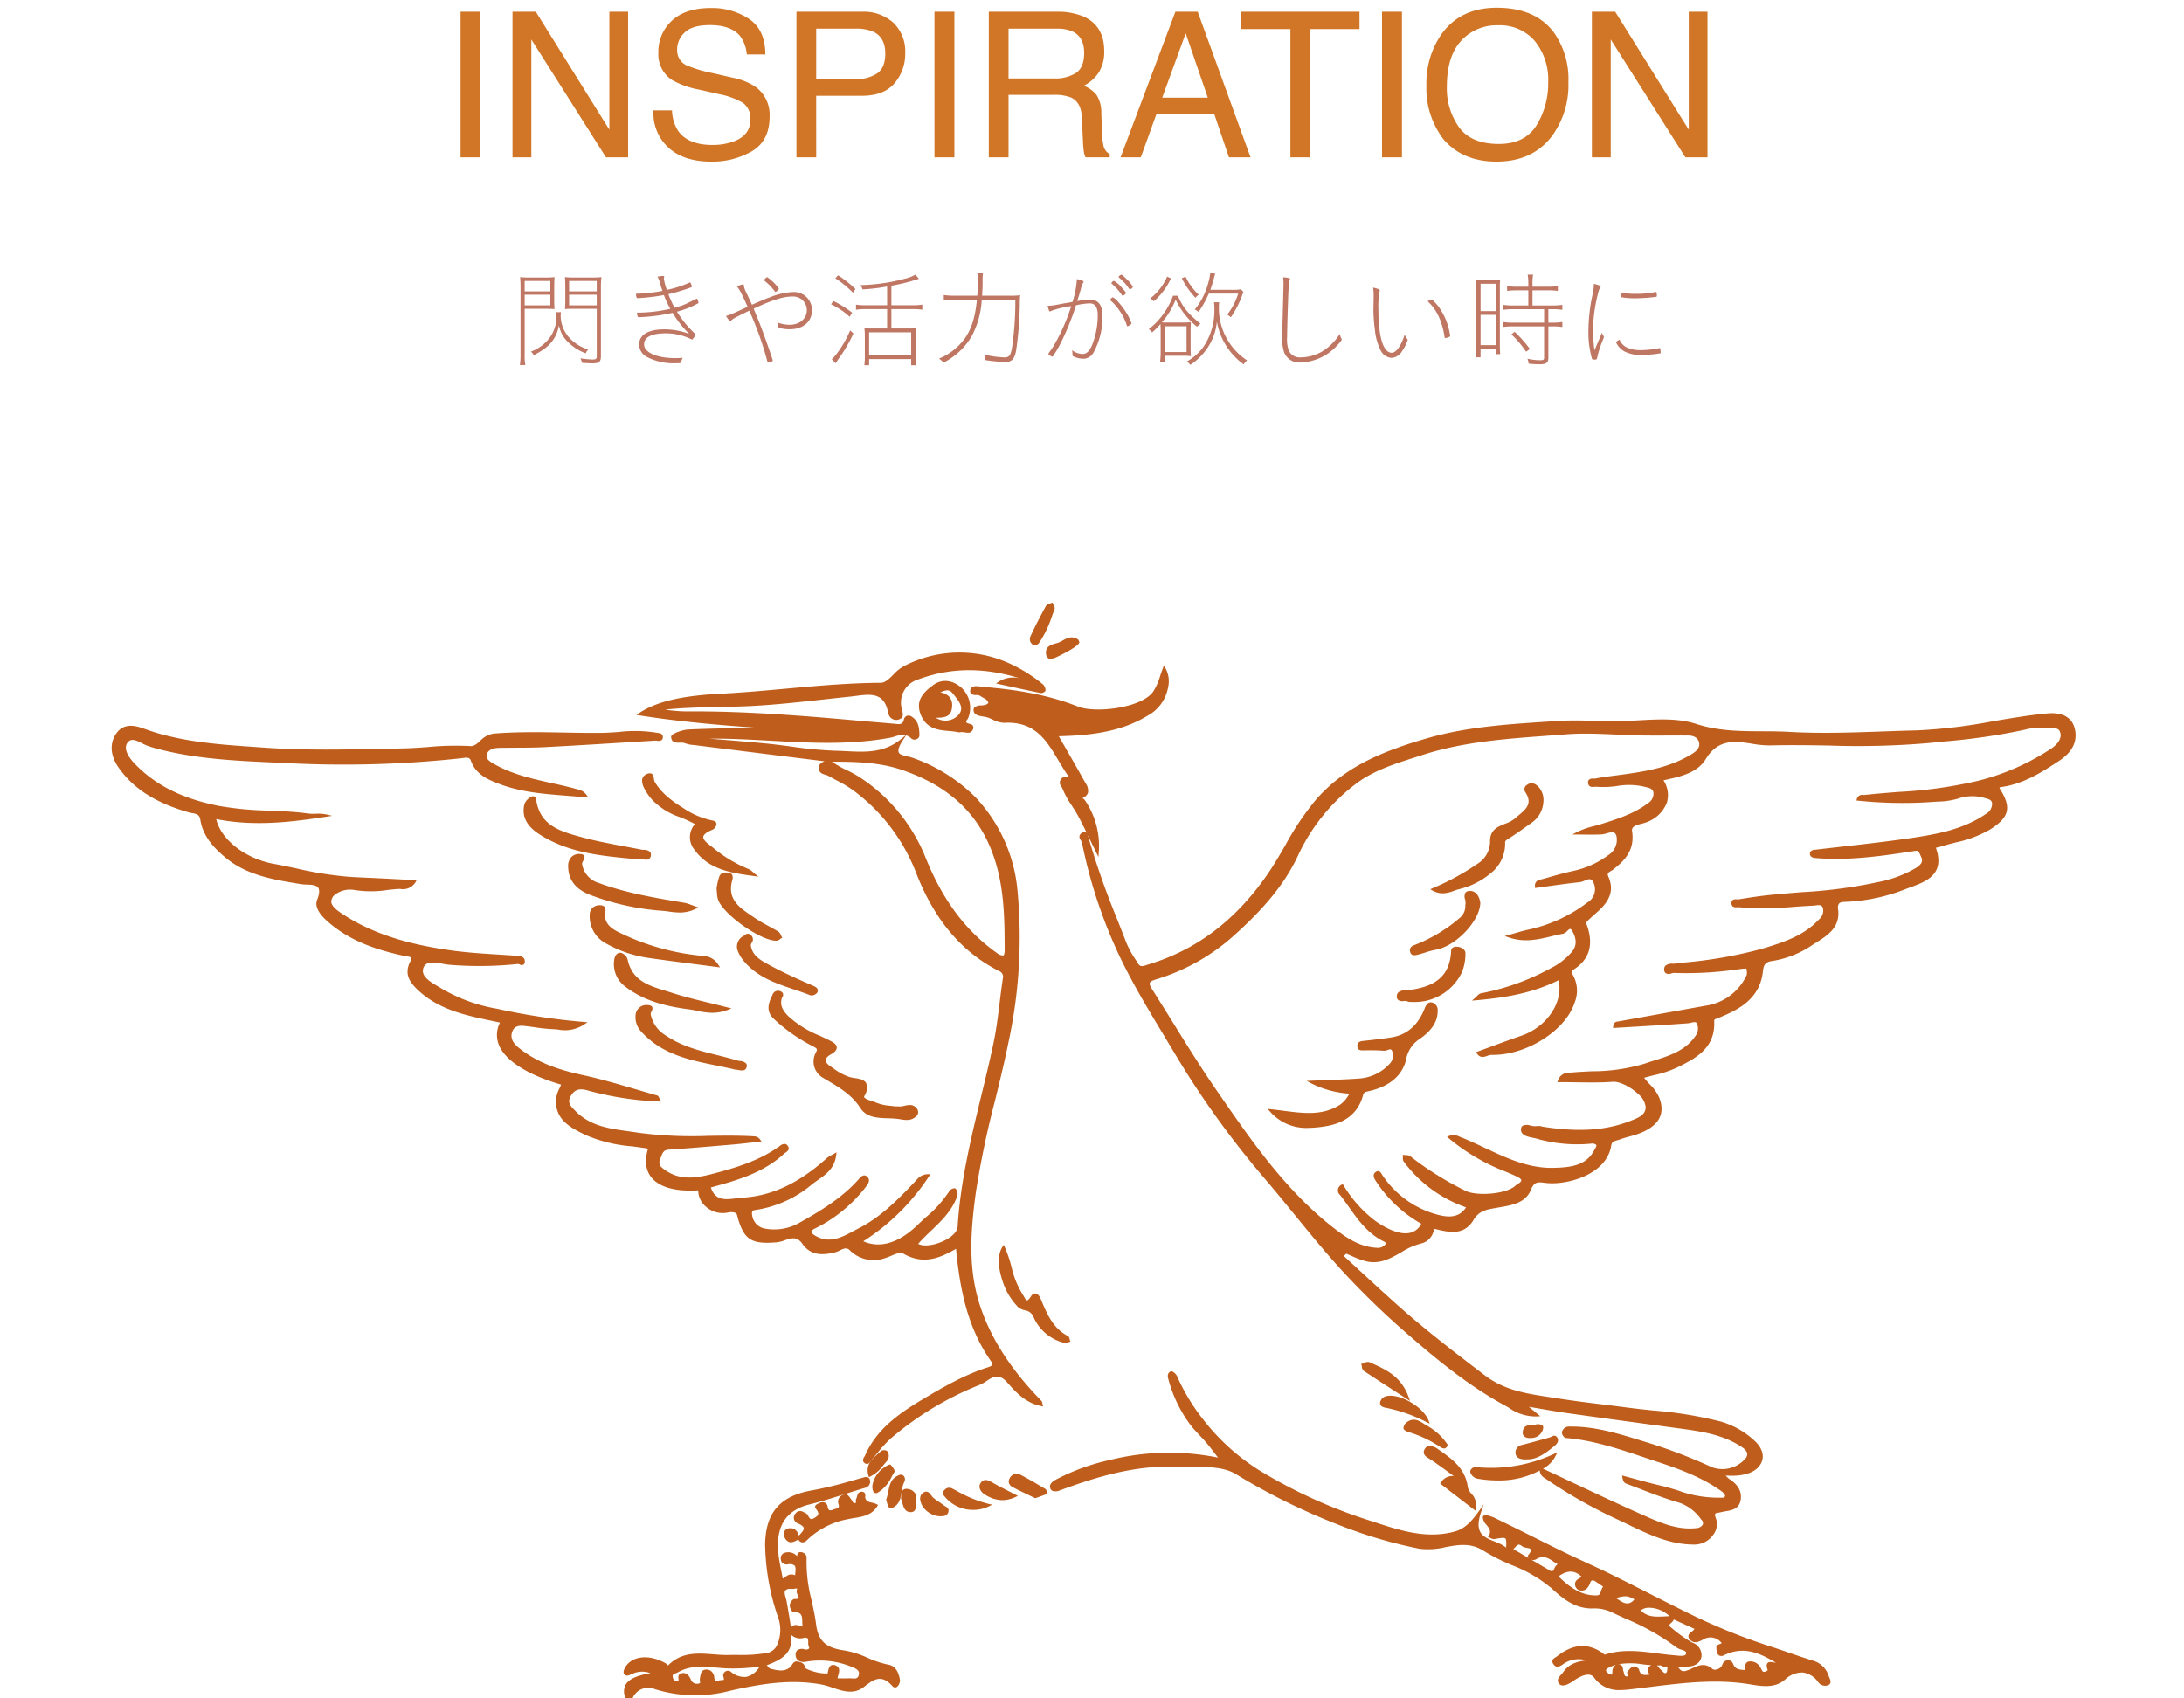 <svg xmlns="http://www.w3.org/2000/svg" width="430.24" height="334.64" viewBox="0 0 430.24 334.64"><rect x="0" y="0" width="430.24" height="334.64" fill="#333333" stroke="none"/><defs><clipPath id="b"><rect width="430.24" height="334.64"/></clipPath></defs><g id="a" clip-path="url(#b)"><rect width="430.24" height="334.64" fill="#fff"/><g><g><path d="M75.031 2.309h3.926V31h-3.926zm10.234 0h4.59l14.492 23.242V2.309h3.691V31h-4.355L88.976 7.777V31h-3.711zm31.426 19.434a7.841 7.841 0 001.152 3.965q1.934 2.852 6.816 2.852a12.065 12.065 0 003.984-.625q3.477-1.211 3.477-4.336a3.743 3.743 0 00-1.465-3.34 14.791 14.791 0 00-4.648-1.7l-3.887-.879a17.6 17.6 0 01-5.391-1.895A6 6 0 01114 10.414a8.271 8.271 0 012.676-6.348q2.676-2.48 7.578-2.48a13.162 13.162 0 017.666 2.178q3.154 2.178 3.154 6.963h-3.652a7.189 7.189 0 00-1.25-3.535q-1.777-2.246-6.035-2.246-3.437 0-4.941 1.445a4.523 4.523 0 00-1.5 3.359 3.281 3.281 0 001.758 3.086 25.8 25.8 0 005.206 1.564l4.023.918a12.327 12.327 0 014.492 1.816 6.8 6.8 0 012.734 5.84q0 4.766-3.467 6.816a15.526 15.526 0 01-8.057 2.051q-5.352 0-8.379-2.734a9.226 9.226 0 01-2.969-7.363zM141.2 2.309h12.91a8.752 8.752 0 016.172 2.158 7.832 7.832 0 012.344 6.064 8.817 8.817 0 01-2.09 5.85q-2.09 2.49-6.426 2.49h-9.02V31h-3.89zm17.5 8.242q0-3.164-2.344-4.3a8.462 8.462 0 00-3.535-.605h-7.731v9.944h7.734a7.392 7.392 0 004.248-1.113q1.628-1.114 1.628-3.926zm9.688-8.242h3.926V31h-3.924zm23.574 13.145a7.532 7.532 0 004.326-1.094q1.592-1.094 1.592-3.945 0-3.066-2.227-4.18a7.276 7.276 0 00-3.184-.586h-9.489v9.8zM179.093 2.309h13.281a13.246 13.246 0 015.41.957q4.043 1.836 4.043 6.777a7.621 7.621 0 01-1.064 4.219 7.691 7.691 0 01-2.979 2.637 5.869 5.869 0 012.529 1.8 6.454 6.454 0 01.947 3.613l.137 3.848a11.828 11.828 0 00.273 2.441 2.4 2.4 0 001.25 1.758V31h-4.766a3.585 3.585 0 01-.312-.957 18.369 18.369 0 01-.2-2.266l-.234-4.785q-.137-2.812-2.09-3.77a8.644 8.644 0 00-3.5-.527h-8.838V31h-3.887zm43.145 16.934l-4.355-12.677-4.629 12.676zm-6.387-16.934h4.395L230.656 31H226.4l-2.91-8.594h-11.35L209.035 31h-3.985zm36.27 0v3.418h-9.668V31h-3.945V5.727h-9.668V2.309zm4.434 0h3.926V31h-3.926zm22.617-.781q7.6 0 11.25 4.883a15.824 15.824 0 012.852 9.746 17.055 17.055 0 01-3.262 10.684q-3.828 5-10.918 5-6.621 0-10.41-4.375A16.52 16.52 0 01265.3 16.8a16.961 16.961 0 012.9-9.96q3.706-5.313 10.972-5.313zm.391 26.836q5.137 0 7.432-3.682a15.671 15.671 0 002.295-8.467 12.077 12.077 0 00-2.646-8.145 9.033 9.033 0 00-7.236-3.086 9.423 9.423 0 00-7.266 3.057q-2.812 3.057-2.812 9.014a13.169 13.169 0 002.412 8.037q2.41 3.271 7.82 3.271zM297.9 2.309h4.59l14.492 23.242V2.309h3.691V31h-4.353L301.613 7.777V31H297.9z" transform="translate(15.696)" fill="#d17626"/><path d="M103.484 19.029a10.829 10.829 0 01-.126-2.163V7.941h3.742c.945 0 1.7.021 2.142.063a23.609 23.609 0 01-.063-1.869V3.657c0-.819.021-1.323.063-1.953a17.724 17.724 0 01-2.058.084h-2.625a18.539 18.539 0 01-2.1-.084 21.688 21.688 0 01.084 2.205v12.957a13.619 13.619 0 01-.126 2.163zm-.126-14.511V2.46h5.061v2.058zm0 .651h5.061v2.1h-5.061zm9.975-3.381A17.553 17.553 0 01111.3 1.7c.042.567.063 1.239.063 1.953v2.482c0 .693-.021 1.344-.063 1.869.42-.042 1.176-.063 2.121-.063h4.137v9.387c0 .483-.168.609-.8.609a16.981 16.981 0 01-2.415-.231 2.564 2.564 0 01.294.882c.735.063 1.512.105 2.142.105 1.218 0 1.6-.315 1.6-1.386V3.909a18.055 18.055 0 01.1-2.205 19.131 19.131 0 01-2.142.084zm4.221 2.73h-5.439V2.46h5.439zm0 .651v2.1h-5.439v-2.1zm-8 3.444a4.913 4.913 0 01.063.882 7.042 7.042 0 01-1.155 3.906 8.25 8.25 0 01-3.864 2.982 2.661 2.661 0 01.546.693c2.289-1.155 3.444-2.184 4.263-3.738a7.331 7.331 0 00.693-2.121 8.082 8.082 0 00.525 1.554 6.526 6.526 0 001.281 1.743 9.958 9.958 0 003.465 2.2 3.165 3.165 0 01.5-.756 8.272 8.272 0 01-3.885-2.5 6.551 6.551 0 01-1.533-3.99 4.984 4.984 0 01.063-.861zm21.819-4.389a10.025 10.025 0 01-.588-2.2.581.581 0 01.021-.189.562.562 0 00.042-.21c0-.084-.084-.147-.252-.147a4.891 4.891 0 00-1.071.147 4.651 4.651 0 01.525 1.407c.084.294.294.945.462 1.386a33.422 33.422 0 01-5.229.567c.063.714.105.861.315.861h.042a37.712 37.712 0 005.145-.609 19.5 19.5 0 001.26 2.709 29.3 29.3 0 01-6.279.756h-.294c.126.882.147.882.4.9a36.948 36.948 0 006.636-.861 20.084 20.084 0 003.276 4.158 13.433 13.433 0 00-4.977-.9c-3.108 0-4.893 1.071-4.893 2.961a2.766 2.766 0 001.533 2.478 11.323 11.323 0 005.649 1.239c.924 0 1.008-.021 1.071-.231a3.7 3.7 0 01.336-.84 19.6 19.6 0 01-1.449.063c-3.654 0-6.174-1.113-6.174-2.73 0-1.407 1.491-2.163 4.284-2.163a11.469 11.469 0 015 1.155c.1.042.168.084.189.084A2.493 2.493 0 00137 12.96a.24.24 0 00-.063-.126 2.5 2.5 0 01-.525-.462 20.559 20.559 0 01-3.045-3.843.711.711 0 01.168-.063 17.6 17.6 0 004.011-1.617c.042-.042.063-.063.063-.084a2.638 2.638 0 00-.273-.777s-.063-.021-.147-.042l-.042.042c-.063.042-.063.042-2.016.987a13.179 13.179 0 01-2.247.756 21.721 21.721 0 01-1.218-2.667 36.021 36.021 0 004.494-1.344c.1-.042.147-.105.147-.168a.077.077 0 00-.021-.063c0-.021-.021-.063-.042-.147-.147-.441-.231-.588-.336-.588a.1.1 0 00-.063.021 21.708 21.708 0 01-4.473 1.449zm16.233 4.1a64.292 64.292 0 013.486 9.723c.126.5.126.5.21.5a2.688 2.688 0 00.714-.21c.147-.063.21-.126.21-.189A.41.41 0 00152.2 18c0-.021-.021-.063-.042-.147-.084-.273-.5-1.47-.966-2.814-.987-2.814-1.47-4.074-2.73-7.119 3.7-1.722 5.838-2.394 7.644-2.394a2.686 2.686 0 012.835 2.667c0 1.7-1.407 2.9-3.4 2.9a6.818 6.818 0 01-2.478-.483 1.5 1.5 0 01.231.735c.021.21.042.273.147.336a6.95 6.95 0 002.163.294c2.583 0 4.347-1.491 4.347-3.7a3.541 3.541 0 00-3.717-3.633 13.34 13.34 0 00-4.534 1.031c-.84.294-1.092.4-3.57 1.47a96.225 96.225 0 00-1.113-2.373 4.372 4.372 0 01-.5-1.449c0-.147-.021-.21-.126-.21a6.333 6.333 0 00-1.239.42c.567.672.882 1.26 2.121 4.011-3.444 1.6-3.444 1.6-4.263 1.806.315.546.693.987.84.987a.392.392 0 00.21-.105 3.85 3.85 0 01.5-.378c.462-.273 1.932-1.008 3.04-1.533zm5.166-3.7a1.505 1.505 0 00.672-.63 9.2 9.2 0 00-2.31-2.289 1.275 1.275 0 00-.609.588c0 .063.021.105.105.147a11.159 11.159 0 011.953 2.016c.083.125.125.167.188.167zm21.987 2.625h-4.179a11.758 11.758 0 01-1.953-.126V8.13a13.252 13.252 0 011.952-.13h4.179v3.822h-3.066a8.368 8.368 0 01-1.407-.084 15.667 15.667 0 01.084 1.785v3.612a11.881 11.881 0 01-.1 1.932h.945v-1.214h8.286v1.218h.966a13.624 13.624 0 01-.105-1.911v-3.57a11.852 11.852 0 01.084-1.848 9.264 9.264 0 01-1.533.084H175.6V8h4.137a13.053 13.053 0 011.953.126V7.122a11.758 11.758 0 01-1.953.126H175.6V3.4a37.844 37.844 0 004.41-1.05 3.568 3.568 0 01.483-.147c.189-.063.21-.063.525-.168l-.672-.819a7.244 7.244 0 01-2.039.784 36.82 36.82 0 01-8.8 1.281 3.466 3.466 0 01.42.84 36.117 36.117 0 004.83-.567zm-3.549 5.334h8.29v4.494h-8.295zm-7.5-5.523a14.425 14.425 0 013.675 2.457l.483-.8a20.523 20.523 0 00-3.7-2.31zm4.809-3a22.1 22.1 0 00-3.419-2.713l-.546.588a19.292 19.292 0 013.465 2.835zm-1.05 8.148a20.679 20.679 0 01-3.024 5.082 7.761 7.761 0 01-.588.588l.756.8c.42-.63.42-.63.441-.672a29.114 29.114 0 003.066-5.208zm26-6.846c.084-1.323.1-1.806.1-2.835a10.56 10.56 0 01.084-1.659h-1.134a9.993 9.993 0 01.105 1.764c0 1.134-.021 1.7-.105 2.73h-4.116a15.757 15.757 0 01-2.478-.126v1.025a15.943 15.943 0 012.478-.126h4.053c-.357 3.507-1.05 5.712-2.394 7.644a11.955 11.955 0 01-5.082 3.99 2.835 2.835 0 01.861.8 13.56 13.56 0 005.586-5.229 17.241 17.241 0 001.974-7.2h6.615a62.621 62.621 0 01-.693 9.723c-.273 1.344-.567 1.659-1.47 1.659a18.547 18.547 0 01-3.969-.567 4.016 4.016 0 01.21 1.092 27.646 27.646 0 003.927.378c1.281 0 1.806-.525 2.142-2.2a68.642 68.642 0 00.735-9.786 9.009 9.009 0 01.084-1.176 13.43 13.43 0 01-2.268.1zm15.981 1.55c-1.428.273-1.428.273-1.554.294a10.185 10.185 0 01-1.512.147c.168.756.315 1.113.42 1.113.063 0 .105-.021.273-.1a17.538 17.538 0 013.948-.945 37.814 37.814 0 01-3.612 8.085c-.882 1.26-.882 1.26-.882 1.323 0 .126.588.546.756.546.063 0 .084-.021.147-.084a24.839 24.839 0 001.848-3.255 52.119 52.119 0 002.541-6.321 4.149 4.149 0 01.147-.462 14.577 14.577 0 012.709-.378c1.05 0 1.575.777 1.575 2.31a15.9 15.9 0 01-.693 4.683c-.63 2.1-1.323 2.982-2.289 2.982a3.626 3.626 0 01-2.121-.777c.084.168.084.168.126.672a.923.923 0 01-.021.189v.1c0 .147.063.21.252.315a4.725 4.725 0 001.932.441 2.29 2.29 0 001.974-1.218 14.431 14.431 0 001.764-7.182c0-2.184-.819-3.255-2.478-3.255a14.89 14.89 0 00-2.478.294c.21-.693.5-1.638.714-2.415a3.562 3.562 0 01.42-1.155.651.651 0 00.105-.231c0-.168-.252-.273-1.323-.546a17.813 17.813 0 01-.861 4.515zm10.92-5.25c0 .063.021.1.1.168a9.274 9.274 0 011.6 1.659c.441.609.441.609.546.609.189 0 .546-.315.546-.483a5.962 5.962 0 00-1.281-1.575c-.714-.693-.84-.8-.987-.8-.167.002-.524.296-.524.422zm2.52 9.114a10.617 10.617 0 00-.777-1.68 14.118 14.118 0 00-1.827-2.5 4.31 4.31 0 00-1.05-.924 1.028 1.028 0 00-.546.525c0 .063.021.084.189.21a9.757 9.757 0 011.659 1.911 10.441 10.441 0 011.428 2.877c.063.168.084.189.168.189.189 0 .777-.42.777-.546zm-3.444-8.337a.743.743 0 00-.5.462c0 .063.021.084.084.126A10.267 10.267 0 01221 5.232c.063.084.1.126.189.126.189 0 .609-.357.609-.525 0-.105-.1-.273-.672-.9a6.018 6.018 0 00-1.68-1.494zM238.43 4.2a23.341 23.341 0 00.735-2.394c.1-.357.168-.567.231-.756l-.966-.228a14.065 14.065 0 01-.567 2.562 13.443 13.443 0 01-2.5 4.7 2.225 2.225 0 01.735.483 18.541 18.541 0 002.016-3.612h5.8a12.6 12.6 0 01-2.166 4.145 2.251 2.251 0 01.714.525 18.75 18.75 0 002.163-4.137 4.523 4.523 0 01.336-.8L244.5 4.1a9.3 9.3 0 01-1.932.105zm-7.35 1.176a14.844 14.844 0 01-3.108 5.061 11.874 11.874 0 01-1.68 1.512 2.479 2.479 0 01.672.651 15.078 15.078 0 001.638-1.638c.021.4.042.8.042 1.3v4.158a14.387 14.387 0 01-.126 2.058h.924V17.2h3.758a10.135 10.135 0 011.407.084 23.04 23.04 0 01-.063-1.848v-3.022c0-.819.021-1.386.063-1.848a9.828 9.828 0 01-1.344.084h-3.381a7.926 7.926 0 01-.987-.042 15.271 15.271 0 002.705-4.473 14.994 14.994 0 004.221 5.355 3.047 3.047 0 01.672-.609c-.63-.5-1.134-.924-1.659-1.428a11.132 11.132 0 01-2.793-4.074zm-1.638 6.006h4.305v5.082h-4.305zm.483-9.786a10.916 10.916 0 01-1.575 2.6 9.589 9.589 0 01-1.764 1.7 3.394 3.394 0 01.714.567 13.1 13.1 0 003.36-4.494zm2.877.336a15.824 15.824 0 002.709 3.843 2.89 2.89 0 01.63-.609 11.6 11.6 0 01-2.583-3.549zm6.342 4.725a6.1 6.1 0 01.084 1.2 12.9 12.9 0 01-2.037 7.413 9.958 9.958 0 01-3.4 3.066 2.54 2.54 0 01.693.651 11.759 11.759 0 004.032-4.431 10.552 10.552 0 001.2-4.116A13.173 13.173 0 00245 18.9a2.334 2.334 0 01.672-.777A12.362 12.362 0 01240.11 7.71a7.007 7.007 0 01.063-1.05zm13.44 6.468a9.112 9.112 0 00.4 3.444 3.192 3.192 0 003.3 1.953 10.166 10.166 0 007.014-3.234c.651-.672 1.008-1.134 1.008-1.3a.28.28 0 00-.063-.189 2.394 2.394 0 01-.294-.924 10.758 10.758 0 01-2.457 2.751 8.39 8.39 0 01-5.187 1.89 2.4 2.4 0 01-2.415-1.3 6.5 6.5 0 01-.336-2.709c0-1.533.168-7.077.273-9.24.084-1.7.084-1.722.231-2.016a.419.419 0 00.063-.168c0-.189-.441-.294-1.344-.336a13.408 13.408 0 01.063 1.743zm33.033-.231a12.625 12.625 0 00-1.47-4.179 9.1 9.1 0 00-1.911-2.457c-.105-.084-.147-.126-.21-.126a2.116 2.116 0 00-.777.336 9.52 9.52 0 012.251 3.174 14.858 14.858 0 011.071 3.843c.021.189.042.231.147.231a2.934 2.934 0 00.651-.189c.252-.084.315-.147.315-.294a.41.41 0 00-.021-.147zm-8.883.106c-.756 2.31-1.7 3.612-2.6 3.612a1.47 1.47 0 01-1.096-.612c-.945-1.05-1.491-3.864-1.491-7.665a17.929 17.929 0 01.21-3.78c.063-.189.063-.189.063-.231 0-.189-.546-.4-1.344-.546a6.288 6.288 0 01.126 1.47v.525c-.021 1.323-.042 2.268-.042 2.457a30.1 30.1 0 00.273 3.717 11.494 11.494 0 001.176 4.242 2.554 2.554 0 002.142 1.428 2.634 2.634 0 002.079-1.365 8.428 8.428 0 001.029-1.995.384.384 0 00.042-.189c0-.063-.021-.1-.105-.21a2.234 2.234 0 01-.462-.858zm28.287-4.977h.8a12.478 12.478 0 011.953.126v-.985a12.112 12.112 0 01-1.953.126h-3.927V4.308h3.171a16.182 16.182 0 011.827.105v-.945a10.451 10.451 0 01-1.827.126h-3.171V2.88a8.075 8.075 0 01.126-1.659h-1.071a10.431 10.431 0 01.126 1.659v.714h-2.352a10.287 10.287 0 01-1.827-.126v.945a15.892 15.892 0 011.827-.105h2.352V7.29h-3a11.933 11.933 0 01-1.953-.126v.987a12.666 12.666 0 011.953-.126h6.111v2.646h-6.116a11.933 11.933 0 01-1.953-.126v.987a12.666 12.666 0 011.953-.126h6.111v6.174c0 .42-.147.5-.861.5a11.967 11.967 0 01-2.415-.294 4.039 4.039 0 01.231.966 21.393 21.393 0 002.163.126c1.3 0 1.722-.315 1.722-1.281v-6.191h.8a12.478 12.478 0 011.953.126v-.987a12.112 12.112 0 01-1.953.126h-.8zm-14.175 7.457a14.388 14.388 0 01-.126 2.016h.945v-1.638h2.982v1.029h.882c-.042-.42-.063-1.029-.063-1.932V4.182a14.619 14.619 0 01.063-2 12.3 12.3 0 01-1.827.063h-1.05a16.206 16.206 0 01-1.89-.063 14.042 14.042 0 01.084 1.89zm.819-12.474h2.982V8.4h-2.982zm0 6.132h2.982V15.1h-2.982zm9.723 6.72a26.818 26.818 0 00-3-3.381l-.651.5a20.7 20.7 0 012.9 3.423zm24.78-11.235A18.35 18.35 0 01322.2 5a17.986 17.986 0 01-2.772-.21c-.063.336-.063.462-.084.567V5.5a.2.2 0 00.147.189 16.571 16.571 0 002.688.189 34.828 34.828 0 004.116-.294c.084-.042.1-.084.1-.189 0-.525-.063-.777-.189-.777zm.714 11.067a18.847 18.847 0 01-3.549.4 6.514 6.514 0 01-2.793-.5 2.924 2.924 0 01-1.491-1.554c-.462.231-.672.378-.672.483v.063a3.778 3.778 0 001.638 1.764 6.79 6.79 0 003.465.693 22.167 22.167 0 003.549-.315c.105-.042.126-.084.126-.168 0-.105-.042-.462-.063-.609-.042-.215-.063-.257-.21-.257zM315.6 12.624c-.273.63-.777 1.785-1.491 3.507a31.525 31.525 0 01-.294-4.032 31.011 31.011 0 011.092-7.56 2.463 2.463 0 01.315-.735.475.475 0 00.105-.21c0-.168-.378-.336-1.344-.567a8.765 8.765 0 01-.231 1.995 34.585 34.585 0 00-.84 7.329 19.037 19.037 0 00.693 5.418c.063.147.147.189.4.189.525 0 .567-.021.63-.357a19.354 19.354 0 01.945-3.066c.378-.945.378-.945.378-1.05a.389.389 0 00-.042-.147 1.56 1.56 0 01-.316-.714z" transform="translate(0 52.897)" fill="#bf7663"/></g><g fill="#be5d1c"><path d="M240 331.269a20.1 20.1 0 01-4.223-1.393 18.559 18.559 0 00-4.4-1.406c-3.255-.464-5.229-1.454-5.689-5.142-.2-1.583-.542-3.168-.875-4.7a29.525 29.525 0 01-1-8.36 1.034 1.034 0 00-.788-1.11.874.874 0 00-.751-.013.9.9 0 00-.329.712v.02a2.318 2.318 0 00-2.384-.688 1.085 1.085 0 00-.821 1.287 1.046 1.046 0 00.357.773 1.337 1.337 0 001.008.242 1.608 1.608 0 011.308.2c.311.3.239.962.163 1.659-.011.094-.022.187-.03.283a1.672 1.672 0 00-1.887.329 3.773 3.773 0 01-.538.322c-.083-.444-.17-.882-.255-1.313-.22-1.1-.429-2.14-.562-3.2-.7-5.612 1.291-8.913 6.083-10.093 2.336-.575 4.672-1.313 6.927-2.027 1.291-.409 2.623-.832 3.943-1.217a1.26 1.26 0 001.014-1.633.659.659 0 00-.3-.427 1.268 1.268 0 00-.951 0c-.758.2-1.515.418-2.273.631a77.687 77.687 0 01-7.82 1.9c-6.329 1.08-9.194 4.371-9.283 10.672a45.868 45.868 0 002.545 14.325 7.308 7.308 0 01-.27 5.649 2.747 2.747 0 01-1.827 1.38 30.266 30.266 0 01-5.948.4c-.6 0-1.2 0-1.8.015-.951.02-1.951-.061-2.913-.135-3.009-.233-6.113-.477-8.73 2.016-.163.155-.231.166-.231.166a.575.575 0 01-.1-.115.915.915 0 00-.268-.266c-3.183-1.85-6.62-1.546-7.992.708-.087.146-.514.89-.276 1.3.337.588.886.364 1.284.2.061-.024.122-.05.183-.072a4.555 4.555 0 013.751-.218c-2.665.433-4.219 1.152-4.87 2.24a2.9 2.9 0 00-.061 2.584l.054.142h1.328l.063-.113a3.35 3.35 0 014.4-1.7 26.738 26.738 0 0014.719.32c6.59-1.5 12.161-2.288 17.928-1.274a16.058 16.058 0 012.312.655c2.066.692 4.2 1.411 6.2-.163 2.077-1.639 3.488-2.464 5.6-.15a.666.666 0 00.819.2 1.608 1.608 0 00.623-1.628c-.309-1.622-1.058-2.586-2.167-2.774zm-32.573 2.362c.139.433.094.551.076.577-.041.059-.242.072-.418.085-.1.009-.215.015-.331.031l-.285.046c-.274.05-.514.094-.636 0a.893.893 0 01-.2-.6 1.829 1.829 0 00-.631-1.254 1.48 1.48 0 00-1.119-.292c-.8.1-.919.786-1 1.284a3.485 3.485 0 01-.076.377 1.3 1.3 0 000 .566c.026.172.052.335-.009.411a.59.59 0 01-.39.131 1.228 1.228 0 01-1.4-.843c-.224-.453-.62-1.254-1.461-1.254a1.61 1.61 0 00-.311.033c-.766.163-.708.721-.668 1.091a.858.858 0 01-.039.527c-.627-.061-.986-.237-1.086-.886-.072-.461.15-.562.581-.714a2.434 2.434 0 00.394-.168c2.462-1.413 5.027-1.184 7.744-.94.518.046 1.036.091 1.554.126a36.376 36.376 0 005.042-.131c.583-.041 1.167-.083 1.75-.115a4.16 4.16 0 01-2.519 1.927 4.046 4.046 0 01-3.111-1.01.931.931 0 00-1.11-.009.889.889 0 00-.344 1.005zm22.635-.342c.181-.675.407-1.515-.538-1.887a1.013 1.013 0 00-.873-.017c-.411.222-.527.766-.64 1.293a9.71 9.71 0 01-.07.311 9.147 9.147 0 01-3.163-.531c-1.093-.346-1.221-.566-1.223-.566-.187-1.023-.967-1.165-1.535-1.267-.6-.1-.875.324-1.1.673a1.968 1.968 0 01-.274.37c-1.132 1.08-2.573.721-3.964.374a1.056 1.056 0 01-.464-.39 2.73 2.73 0 00-.268-.29c3.912-1.43 5-2.837 4.883-5.939a2.559 2.559 0 002.438.542.885.885 0 01.686.059c.176.146.179.5.181.845a2.022 2.022 0 00.124.858c.118.235.046.329.02.359a.961.961 0 01-.836.157 1.64 1.64 0 00-1.472.159 1.156 1.156 0 00-.311 1.021 1.341 1.341 0 00.481.993 1.964 1.964 0 001.563.248 16.371 16.371 0 019.026 1.032l.074.03c.886.368 1.5.692 1.289 1.552-.174.723-.638.734-1.38.673-.155-.009-.307-.02-.455-.02h-.124c-.551.026-1.1.02-1.681.013h-.544a4.921 4.921 0 01.147-.654zm-8-15.8c.113.244.253.546.172.666-.033.05-.161.155-.668.155a.97.97 0 00-.159 0c-.4 0-.882.786-.912 1.217a1.937 1.937 0 00.451 1.182.421.421 0 00.3.163c1.668.011 1.687.812 1.716 1.922a6.754 6.754 0 00.07.938 5.237 5.237 0 01-.544-.137c-.566-.17-1.21-.359-1.733.309a.482.482 0 00-.037.054c-.139-1.182-.381-2.569-.668-4.219l-.174-1a6.027 6.027 0 00-.165-.647c-.157-.54-.335-1.154-.081-1.472a1.311 1.311 0 011.032-.307c.089 0 .185 0 .283.009a1.984 1.984 0 00.472-.041c.135-.022.453-.074.5-.02 0 0 .046.07-.046.348a1.292 1.292 0 00.185.884z" transform="translate(-64.918 -3.264)"/><path d="M431.23 230.263c-3.564.34-7.149.947-10.615 1.535a104.54 104.54 0 01-14.958 1.8c-2.268.052-4.578.133-6.812.213-6.059.216-12.329.433-18.45.078-1.761-.1-3.553-.109-5.284-.115-4.234-.017-8.612-.033-12.982-1.456-3.5-1.139-7.478-.914-11.334-.7-1.681.094-3.414.209-5.086.174-1.086-.011-2.175-.041-3.263-.07-2.545-.07-5.175-.144-7.757.03l-2.129.142c-7.7.505-15.657 1.03-23.292 3.222-9.037 2.6-16.21 5.621-21.846 11.921a54.612 54.612 0 00-6.213 9.194c-1.178 2.033-2.4 4.132-3.771 6.085-6.237 8.876-13.844 14.571-23.255 17.412-.1.03-.209.067-.318.1-.753.259-1.243.372-1.618-.226-.15-.237-.3-.475-.457-.714a18.977 18.977 0 01-1.87-3.381c-.59-1.541-1.2-3.078-1.8-4.615a158 158 0 01-5.73-16.319 1.293 1.293 0 01-.031-.131c-.013-.054-.039-.118-.054-.178.152.314.294.6.453.927.4.834.821 1.7 1.276 2.625l.364.731.05-.816a15.89 15.89 0 00-2.756-10.421.985.985 0 00-.287-.246 1.611 1.611 0 01-.139-.1.8.8 0 01.183-.122 1.7 1.7 0 00.89-.977 2.623 2.623 0 00-.514-1.914c-1.311-2.369-2.66-4.711-3.964-6.975q-.65-1.127-1.28-2.225c7.165-.181 13.047-1.058 18.378-4.6a7.879 7.879 0 003.133-4.935 5.327 5.327 0 00-.579-4.021l-.231-.34-.152.381a27.494 27.494 0 00-.57 1.6 11.74 11.74 0 01-1.411 3.164c-2.314 3.2-11.351 4.267-14.784 2.911-5.212-2.064-10.961-3.259-18.64-3.877-.146-.011-.309-.035-.483-.059-.8-.113-1.9-.27-2.088.681a.779.779 0 00.107.653 1.323 1.323 0 001.021.32 1.644 1.644 0 01.84.179 4.939 4.939 0 00.6.37c.472.261.882.486.98 1.03a1.31 1.31 0 01-.4.294 3.194 3.194 0 01-1.01.183 1.918 1.918 0 00-1.332.407.77.77 0 00-.165.581c.078.91 1.038 1.062 1.887 1.2a5.388 5.388 0 011.012.224c.27.1.544.226.819.35a5.1 5.1 0 002.345.66c6.03-.327 8.288 3.438 10.67 7.445.671 1.126 1.361 2.284 2.136 3.335-.1-.015-.2-.039-.3-.063a1.1 1.1 0 00-1.321.355 1.116 1.116 0 00.035 1.467 2.151 2.151 0 01.218.4 17.756 17.756 0 001.848 3.366c.366.566.745 1.152 1.078 1.746.664 1.191 1.278 2.427 1.916 3.738a.589.589 0 00-.213-.231.764.764 0 00-.686.074 1.013 1.013 0 00-.575.642 1 1 0 00.231.816 2.778 2.778 0 01.357 1.028 96.894 96.894 0 007.365 22c2.552 5.336 5.647 10.465 8.641 15.426l2.4 4a178.387 178.387 0 0017.742 24.556c1.885 2.216 3.755 4.509 5.564 6.727 2.932 3.592 5.965 7.308 9.137 10.8a159.358 159.358 0 0013.421 13.014c5.684 4.944 11.9 10.04 18.847 13.815.3.161.6.337.9.514a9.139 9.139 0 005.634 1.689l.531-.046-2.247-1.848c.755.126 1.48.25 2.184.37 1.933.333 3.758.644 5.567.9 6.9.967 13.924 1.916 20.717 2.832l1.988.268c3.67.5 7.53 1.147 10.82 3.133l.109.063c.59.355 1.576.947 1.633 1.713.033.446-.261.932-.877 1.437a5.967 5.967 0 01-6.046 1.2 105 105 0 00-13.609-5.147l-.64-.2c-4.3-1.317-8.747-2.678-13.4-2.678h-.446a1.423 1.423 0 00-1.491 1.119 1.194 1.194 0 00.279.766.848.848 0 00.516.37c5.312.433 10.393 2.136 15.309 3.786.821.274 1.641.551 2.464.821 4.337 1.422 8.9 3.048 12.831 5.858.431.307.775.784.745.943-.07.346-.3.37-.869.35-.137 0-.27-.009-.4 0a22.661 22.661 0 01-7.979-1.415c-1.117-.34-2.271-.69-3.424-.958-1.681-.392-3.379-.853-5.018-1.3-.758-.207-1.515-.414-2.275-.612l-.316-.085.044.324c.1.719.342 1.128.76 1.282.925.344 1.846.7 2.769 1.052 2.519.967 5.122 1.966 7.752 2.723a8.755 8.755 0 014.182 3.2l.128.148a.937.937 0 01.27.919 1.569 1.569 0 01-1.348.725c-3.72.4-7.082-1.091-10.326-2.528-4.8-2.125-9.631-4.4-14.305-6.6q-2.756-1.3-5.517-2.586a5.9 5.9 0 002.552-2.663l.3-.562-.579.263a29.489 29.489 0 01-15.518 2.645 1.159 1.159 0 00-.932.444.743.743 0 00-.081.753 1.942 1.942 0 001.23 1.067 24.937 24.937 0 004.2.374 17.1 17.1 0 008.19-1.968 1.785 1.785 0 00.962 1.483 96.451 96.451 0 0014.684 8.323c.594.279 1.186.564 1.779.849 4.023 1.938 8.181 3.938 12.921 3.938h.318a4.526 4.526 0 003.572-2.011 3.388 3.388 0 00.475-3.12c-.222-.586-.2-.823-.148-.921.074-.131.335-.174.638-.226.159-.026.333-.057.512-.1.272-.07.564-.12.875-.172 1.189-.2 2.536-.429 2.924-1.935.44-1.7-.3-3.226-2.147-4.415a4.015 4.015 0 01-.618-.557 5.437 5.437 0 01-.126-.131l.6.013a13.554 13.554 0 001.857-.035c1.507-.174 3.618-.616 4.543-2.449.816-1.615-.1-3.292-1.23-4.321a16.5 16.5 0 00-6.67-3.838 79.331 79.331 0 00-13.382-2.192c-1.72-.183-3.5-.37-5.238-.6-1.515-.2-3.035-.388-4.552-.575-3.011-.37-6.126-.753-9.168-1.239-.509-.081-1.021-.157-1.53-.235-4.543-.692-8.834-1.345-12.7-4.3-5.782-4.411-11.76-8.974-17.31-13.948a704.028 704.028 0 01-7.354-6.71q-1.541-1.42-3.087-2.839l.477-.455c.374.15.749.311 1.123.475a16.662 16.662 0 002.83 1.032c2.682.631 4.809-.59 6.86-1.766a13.705 13.705 0 014.062-1.781 3.271 3.271 0 002.406-2.878l.2.048c2.808.677 5.71 1.378 7.617-1.8 1.054-1.757 2.475-2 4.271-2.314l.938-.166c2.362-.409 5.04-.873 6.043-3.374.679-1.683 1.354-1.6 2.7-1.443l.37.044c4.1.442 11.9-1.628 12.786-7.391.111-.725.616-.867 1.2-1.032.152-.041.3-.083.44-.135.629-.233 1.293-.418 1.938-.6a17.356 17.356 0 002.789-.954c3.2-1.515 4.213-3.688 3.118-6.638a8.276 8.276 0 00-1.907-2.706 15.52 15.52 0 01-1.1-1.276c.62-.176 1.247-.335 1.859-.49a22.85 22.85 0 004.556-1.493c3.581-1.768 7.639-3.771 7.391-9.111-.017-.388.111-.433.455-.553.072-.024.146-.05.224-.081 3.86-1.557 7.718-3.468 8.747-8.149.067-.309.107-.618.144-.914.146-1.147.25-1.975 1.766-2.205a19.321 19.321 0 007.828-3.049c.309-.207.631-.409.956-.612 2.207-1.391 4.711-2.969 4.3-6.442a1.626 1.626 0 01.17-1.237c.183-.211.54-.311 1.156-.324a35.98 35.98 0 0012.056-2.556c.266-.1.538-.2.814-.3 3.065-1.119 6.879-2.512 5.094-7.687a.155.155 0 01-.013-.089c.037-.063.29-.107.424-.133a2.538 2.538 0 00.329-.074c.995-.322 2.029-.586 3.028-.843a23.117 23.117 0 006.836-2.556c3.755-2.366 4.273-4.252 2.14-7.755l-.05-.083c-.076-.12-.231-.37-.2-.435 0 0 .039-.074.337-.113 4.467-.61 8.146-3.024 11.392-5.153 2.517-1.65 3.586-3.66 3.178-5.976-.441-2.511-2.376-3.683-5.578-3.369zm-29.248 15.461c-2.177.172-4.43.35-6.64.594a1.546 1.546 0 01-.285 0 1.082 1.082 0 00-1.269.84l-.078.248.257.033a85.265 85.265 0 0015.424.209l1.308-.061a15.483 15.483 0 002.965-.525 8.668 8.668 0 014.92-.253c.157.052.322.094.49.137.795.2 1.284.374 1.367 1.028a2.259 2.259 0 01-1.171 2.049c-4.443 3.074-9.642 4.034-15.026 4.82-4.43.649-8.958 1.163-13.339 1.659q-2.6.294-5.205.6l-.113.013a1.245 1.245 0 00-.908.342.726.726 0 00-.111.579c.1.638.81.692 1.23.725 6.8.544 13.55-.505 19.5-1.424.581-.1.742.211.993.8.048.113.1.229.152.337.486.975-.007 1.572-.895 2.164a23.615 23.615 0 01-7.726 2.88 95.218 95.218 0 01-14.837 1.953c-2.532.2-5.151.4-7.715.714-1.489.181-3 .42-4.454.651l-.346.057a2.031 2.031 0 01-.344 0 1.057 1.057 0 00-.838.174.939.939 0 00.031 1.193 1.138 1.138 0 00.873.181 2.14 2.14 0 01.333 0 67.006 67.006 0 0011.164-.1c1.165-.076 2.329-.155 3.5-.211.15-.007.311-.028.477-.05.762-.1 1.23-.12 1.441.5a2.244 2.244 0 01-.79 2.286c-3.059 3.3-7.217 4.559-11.236 5.773a87.34 87.34 0 01-15.311 2.7l-1.829.213c-.109.013-.242.015-.388.02a2.017 2.017 0 00-1.472.4 1.047 1.047 0 00-.24.8.849.849 0 00.307.671 1.408 1.408 0 001.156.026 2.664 2.664 0 01.5-.085 69.179 69.179 0 0012.585-.714l.777-.091c.242-.028.488-.039.734-.05l.141-.007c.011.117.028.239.046.359a1.937 1.937 0 01-.017.995 10.6 10.6 0 01-8.033 5.967q-4.631.823-9.257 1.665-3.941.712-7.879 1.419c-.048.009-.1.015-.148.022-.361.046-.858.111-.96 1.03l-.026.257 3.777-.224c3.588-.211 7.3-.429 10.937-.7a4.424 4.424 0 00.66-.118c.66-.152.988-.185 1.15.148a2.413 2.413 0 01-.255 2.412c-1.961 2.924-5.083 3.914-8.1 4.872-.651.2-1.3.411-1.933.636a36.075 36.075 0 01-10.341 1.5c-1.456.068-2.963.139-4.437.283l-.2.017a2.1 2.1 0 00-2.1 1.539l-.126.3h.329c1.115 0 2.21.015 3.287.033 2.525.037 4.907.072 7.313-.1 1.3-.1 3.475.967 4.988 2.406a3.936 3.936 0 011.485 2.6c-.031 1.509-1.439 2.075-2.682 2.571l-.115.048c-4.874 1.959-10.219 2.342-17.333 1.25-.118-.017-.235-.046-.353-.074a2.1 2.1 0 00-.912-.076 3.536 3.536 0 01-1.3-.1 2.154 2.154 0 00-1.535.031.769.769 0 00-.313.522c-.239 1.352 1.3 1.657 2.325 1.857.207.041.4.081.573.122a29.07 29.07 0 0010.835 1.038 1.471 1.471 0 01.945.139c.233.172.2.318-.048.731-.048.081-.094.157-.128.231-1.6 3.231-4.613 3.57-8.1 3.664-4.92.124-9.276-1.927-13.5-3.912-1.622-.764-3.3-1.554-4.985-2.21l-.139-.057a2.392 2.392 0 00-2.031-.083l-.337.133.274.235a39.322 39.322 0 008.373 5.395c.832.411 1.707.766 2.549 1.108.914.372 1.861.755 2.747 1.21.431.222.675.446.684.631.013.274-.464.583-.781.788a2.906 2.906 0 00-.383.276c-1.761 1.674-7.561 2.086-9.749 1.041a61.733 61.733 0 01-10.985-6.862 1.443 1.443 0 00-.84-.2 3.419 3.419 0 01-.342-.024l-.274-.044.026.276a2.474 2.474 0 010 .285 1.169 1.169 0 00.137.736 25.846 25.846 0 0012.311 9.059c-1.485 2.26-3.784 1.977-6.054 1.321a18.881 18.881 0 01-10.391-7.6 4.33 4.33 0 01-.131-.211c-.159-.27-.337-.573-.653-.633a.769.769 0 00-.61.187c-.483.368-.483.923 0 1.648a25.714 25.714 0 009.009 8.514 3.252 3.252 0 01-2.083 1.761c-2.336.616-5.36-1.184-6.958-2.312a24.812 24.812 0 01-6.309-7.08l-.118-.185-.183.117a1.19 1.19 0 00-.34 2.025 62.41 62.41 0 011.694 2.314c1.818 2.564 3.7 5.214 6.742 6.762l.083.039c.148.072.462.222.5.385a.316.316 0 01-.1.244 1.857 1.857 0 01-1.657.673c-3.135-.152-5.606-1.711-7.809-3.37-9.779-7.361-16.733-17.44-23.46-27.191l-.364-.527c-3.052-4.422-5.937-9.074-8.728-13.572a707.025 707.025 0 00-3.958-6.331c-.388-.609-.514-.969-.424-1.2.1-.259.492-.479 1.284-.712a40.434 40.434 0 0015.766-9.054c5.921-5.373 9.644-10.047 12.067-15.154a37.441 37.441 0 0111.632-14.418c3.377-2.512 7.437-3.805 11.362-5.059.507-.161 1.012-.322 1.517-.488 7.929-2.578 16.319-3.2 24.433-3.795q1.94-.14 3.877-.294c1.3-.1 2.6-.141 3.917-.141 2.029 0 4.064.094 6.059.185 1.644.074 3.344.152 5.014.176 1.809.026 3.653.017 5.432.011 1.208-.007 2.412-.013 3.616 0 1.258 0 2.005.459 2.218 1.352.2.853-.213 1.546-1.345 2.247-4.4 2.726-9.181 3.514-14.976 4.26l-.115.015c-1.315.168-2.673.344-4 .6a2.108 2.108 0 01-.35.015 1.115 1.115 0 00-.934.257.84.84 0 00-.115.725c.15.742.814.684 1.254.64a2.174 2.174 0 01.438-.013 18.3 18.3 0 003.986-.15 13.6 13.6 0 015.162.085c.157.041.318.078.477.115.851.194 1.382.35 1.539 1.08a2.208 2.208 0 01-1.054 2.094c-2.843 2.136-6.248 3.194-9.255 4.125-.448.139-.9.261-1.356.383a16.2 16.2 0 00-3.542 1.263l-.764.411h.869q.728 0 1.461.011c1.123.013 2.29.024 3.438-.033a4.81 4.81 0 001.041-.222c.993-.281 1.568-.4 1.861.492a3.542 3.542 0 01-1.594 3.812 17.913 17.913 0 01-6.995 3.139c-1.561.337-3.124.779-4.635 1.206-.486.137-.971.274-1.459.407-.068.02-.144.035-.218.05a1.2 1.2 0 00-1.126 1.437l.009.242.237-.033c.81-.109 1.615-.222 2.419-.333 2.023-.281 4.117-.573 6.174-.788a3.366 3.366 0 00.934-.3c.819-.342 1.3-.5 1.689.292a3.01 3.01 0 01-1.128 4 29.314 29.314 0 01-11.508 5.334c-.856.174-1.683.414-2.641.688-.462.135-.949.274-1.478.418l-.671.183.657.233c3.159 1.119 5.915.455 8.58-.187a42.71 42.71 0 012.249-.5 1.772 1.772 0 00.816-.536c.218-.209.435-.429.616-.4.107.015.231.139.359.357.932 1.594.917 2.987-.044 4.139a13.137 13.137 0 01-4.147 3.222 46.792 46.792 0 01-13.794 4.966 1.478 1.478 0 00-.725.505c-.141.139-.307.3-.518.483l-.516.438.675-.054c7.038-.577 11.967-1.766 16.4-3.962.969 4.335-2.271 9.2-7.345 10.94a266.859 266.859 0 00-5.952 2.147c-.893.331-1.79.662-2.7.995l-.248.089.137.226c.614 1.012 1.43.729 2.086.5a2.418 2.418 0 01.747-.183h.364c6.7 0 14.281-4.82 16.053-10.265a6.273 6.273 0 00-.381-5.573c-.292-.472-.226-.69.324-1.054 3.085-2.036 3.869-4.957 2.395-8.941-.107-.29-.115-.313 2.12-2.3 1.879-1.67 3.609-3.805 2.2-7-.27-.61-.007-.8.525-1.11a4.017 4.017 0 00.416-.27c2.116-1.65 4.326-3.729 3.734-7.535-.141-.917.64-1.186 1.848-1.493a7.086 7.086 0 001.034-.316 6.618 6.618 0 004-3.934 5.267 5.267 0 00-.7-4.308l.285-.063c2.993-.651 6.387-1.389 8.046-4.121 2.464-4.058 5.841-3.535 9.111-3.026a19.951 19.951 0 003.5.335c3.875-.1 7.813-.041 11.621.02a163.463 163.463 0 0019.709-.488q1.492-.157 2.989-.307a123.443 123.443 0 0015.864-2.305 11.028 11.028 0 014.056-.331 6.331 6.331 0 001.019.022c1.062-.037 1.72.007 1.966.853.414 1.428-.956 2.606-1.809 3.181a46.521 46.521 0 01-14.316 6.309 87.881 87.881 0 01-15.761 2.21z" transform="translate(-28.005 -89.691)"/><path d="M247.107 317.408c-.7 2.264-.494 4.2.6 5.6 1.546 1.994 4.748 2.9 9.283 2.615a4.2 4.2 0 001.5 3.215 4.971 4.971 0 004.306 1.169c.782-.166 1.685-.1 1.824.427 1.28 4.9 2.684 5.867 7.881 5.429a6.378 6.378 0 001.513-.392c1.25-.429 2.427-.838 3.47.664 1.692 2.436 4.08 2.266 6.411 1.722a5 5 0 00.96-.381c.725-.35 1.352-.651 1.927-.1a6.66 6.66 0 006.951 1.624 13.021 13.021 0 001.293-.49c.842-.355 1.8-.758 2.229-.5 3.71 2.205 6.9 1.269 10.517-.871.723 7.463 2.081 15.283 6.849 22.088.239.344.333.6.276.764s-.309.327-.764.472c-4.613 1.467-8.71 3.814-13.208 6.505-5.09 3.046-8.921 6.061-11.07 10.883-.037.085-.089.172-.139.261a1.164 1.164 0 00-.237.9.876.876 0 00.762.52c.388 0 .625-.374.795-.64a2.086 2.086 0 01.213-.3c.385-.435.755-.88 1.126-1.324a23.114 23.114 0 012.673-2.865 62.107 62.107 0 0117.5-10.5 7.005 7.005 0 001.18-.675c1.276-.84 2.482-1.631 4.117.231 1.609 1.824 3.61 4.1 6.747 4.678l.335.063-.085-.331a5.042 5.042 0 01-.059-.281.907.907 0 00-.161-.444 15.376 15.376 0 00-.708-.76 34.14 34.14 0 01-.374-.387c-5.26-5.61-8.813-11.207-10.857-17.111-2.486-7.18-2.188-14.408-.975-23.05a181.256 181.256 0 013.753-17.908c.908-3.71 1.848-7.546 2.617-11.358a97.732 97.732 0 001.787-30.178 30.72 30.72 0 00-8.392-18.348 33 33 0 00-12.211-7.628 8.928 8.928 0 00-1.121-.3c-.758-.17-1.476-.331-1.668-.805-.183-.448.083-1.223.786-2.3l.673-1.028a2.288 2.288 0 011.032.618.97.97 0 001.058.122.83.83 0 00.547-.773v-.063c-.052-1.239-.113-2.645-1.443-3.533a1.127 1.127 0 00-1.038-.222 1.045 1.045 0 00-.6.8c-.2.79-.6.895-1.476.806-1.417-.135-2.835-.253-4.252-.372-1.01-.085-2.02-.17-3.03-.261-11.493-1.028-22.733-1.92-34.038-1.842a28.892 28.892 0 01-4.119-.337l-.1-.015c3.549-.372 7.119-.444 10.589-.516 2.079-.041 4.228-.085 6.34-.192 4.848-.248 9.76-.792 14.51-1.317 1.681-.185 3.361-.372 5.044-.544.374-.041.755-.089 1.134-.137 2.906-.372 5.645-.725 6.335 3.492a.54.54 0 00.094.209 1.561 1.561 0 002.153.884c.84-.346.636-1.156.486-1.746l-.041-.163a4.787 4.787 0 013.3-5.95c6.322-2.336 12.905-2.386 20.074-.144a5.365 5.365 0 00-4.428.69l-.407.285 2.142.466c2.329.505 4.528.984 6.69 1.424a1.151 1.151 0 00.777-.3.346.346 0 00.141-.281 1.669 1.669 0 00-.446-1.073 29.253 29.253 0 00-6.7-4.2 23.672 23.672 0 00-20.7.525 8.376 8.376 0 00-2.171 1.733c-.806.8-1.567 1.563-2.432 1.568-6.274.035-12.6.61-18.722 1.163-4.16.379-8.462.768-12.7.984-7.942.4-12.805 1.565-16.269 3.879l-.464.309.551.085c7.911 1.237 15.755 1.927 23.181 2.443l-1.831.03c-3.827.068-7.783.135-11.671.309-.958.044-3.4.768-3.379 1.443.033 1.193.986 1.163 1.692 1.154a2.488 2.488 0 011.012.1 5.435 5.435 0 001.672.355l.4.044q9.852 1.234 19.711 2.458l5.739.712c-.516.209-1.134.477-1.128 1.332.009.951.714 1.156 1.28 1.319a2.884 2.884 0 01.6.222c.527.3 1.067.592 1.607.88a24.4 24.4 0 013.4 2.055 36.535 36.535 0 0112.262 16.136c3.6 9.283 8.952 15.627 16.373 19.4a1.176 1.176 0 01.727 1.419 174.284 174.284 0 00-.62 4.685c-.337 2.73-.686 5.554-1.265 8.277-.723 3.39-1.554 6.818-2.358 10.136-2.031 8.371-4.13 17.029-4.67 25.857-.061.975-1.165 2.066-2.878 2.848-1.9.866-3.9 1.065-4.894.516.8-.917 1.694-1.774 2.565-2.606 1.9-1.809 3.855-3.679 4.929-6.287a1.7 1.7 0 00-.087-1.964.378.378 0 00-.337-.087 1.331 1.331 0 00-.858.438 22.991 22.991 0 01-4.685 5.249c-.544.5-1.089.993-1.618 1.507-3.714 3.59-7.411 4.7-10.72 3.239a43.355 43.355 0 0013-12.877l.211-.324-.388-.013a2.8 2.8 0 00-2.275 1.069c-3.7 3.945-7.119 7.391-11.516 9.627-.316.161-.636.333-.958.505-2.338 1.247-4.755 2.538-7.517.925-.509-.3-.784-.581-.775-.8.007-.192.246-.407.673-.612a28.681 28.681 0 0010.086-8.268c.3-.379 1.01-1.263.213-1.97a.888.888 0 00-.631-.246 1.6 1.6 0 00-.973.69l-.12.137c-3.246 3.651-7.445 6.163-11.471 8.427a9.99 9.99 0 01-7.093 1.2 3.057 3.057 0 01-2.364-2.682.968.968 0 01.076-.721.591.591 0 01.418-.207 22.38 22.38 0 0011.192-4.988c.39-.322.81-.616 1.252-.925 1.644-1.149 3.344-2.338 3.638-5.051l.046-.431-.374.222c-.257.152-.477.27-.666.374a4.058 4.058 0 00-.836.533c-5.554 4.981-10.846 7.465-16.656 7.82-.407.024-.84.076-1.256.128-2.094.263-4.08.512-4.972-2.144 5.088-1.387 10.328-2.85 14.432-6.651a2.418 2.418 0 01.294-.222c.255-.174.546-.37.605-.694a.846.846 0 00-.183-.644.809.809 0 00-.529-.366 1.514 1.514 0 00-1.047.418l-.1.072c-3.651 2.623-7.981 4.017-11.734 5.031l-.211.059c-3.725 1.006-7.578 2.051-11.075-.847a1.394 1.394 0 01-.377-1.868c.052-.124.1-.257.15-.39.244-.657.472-1.28 1.4-1.343 4.034-.27 8.131-.62 12.093-.962l.869-.074c1.158-.1 2.329-.235 3.464-.368.516-.061 1.036-.12 1.554-.176l.379-.044-.229-.3a1.485 1.485 0 00-1.186-.7c-3-.181-6.059-.142-9.009-.1a81.24 81.24 0 01-13.7-.6c-.684-.109-1.376-.2-2.066-.3-3.7-.5-7.524-1.017-10.411-3.949l-.179-.179c-.853-.858-1.528-1.533-.8-2.817.7-1.243 1.694-1.578 3.316-1.11a61.4 61.4 0 0014.109 2.184l.407.022-.209-.351a4.388 4.388 0 01-.2-.39c-.118-.24-.2-.414-.39-.464-1.374-.387-2.741-.79-4.11-1.193-3.459-1.017-7.036-2.068-10.613-2.845-4.062-.884-8.739-2.223-12.649-5.443-1.178-.971-1.578-2-1.193-3.065.34-.945 1.025-1.291 2.3-1.165.71.072 1.43.172 2.127.272a32.948 32.948 0 003.514.366c.357.011.718.048 1.1.085a6.887 6.887 0 005.282-1.1l.5-.353-.61-.041a129.066 129.066 0 01-17.127-2.591l-.081-.017a32 32 0 01-10.909-3.977c-.216-.135-.455-.274-.705-.42-1.524-.89-3.42-2-2.9-3.605.477-1.461 2.19-1.154 3.842-.856.411.072.8.144 1.165.183a72.251 72.251 0 0013.637-.148 1.215 1.215 0 01.333.087.63.63 0 001.008-.647c.011-.616-.44-.964-1.337-1.034-1.3-.1-2.608-.181-3.914-.261-3.115-.194-6.34-.4-9.468-.849-6.335-.919-14.512-2.591-21.557-7.391-.836-.57-1.8-1.332-1.846-2.177a1.86 1.86 0 01.819-1.446 4.923 4.923 0 013.66-.869 21.2 21.2 0 006.666 0c.618-.065 1.234-.131 1.853-.181a6.022 6.022 0 01.634-.009 2.878 2.878 0 003.006-1.4l.163-.3-.34-.022c-3.1-.194-6.124-.337-9.048-.475q-1.711-.078-3.418-.163a71.223 71.223 0 01-10.99-1.718c-1.435-.3-2.922-.616-4.382-.884-5.595-1.032-10.369-4.783-11.281-8.806 7.526 1.493 14.865.583 21.744-.477l1.093-.17-1.075-.257a8.277 8.277 0 00-2.133-.146 9.079 9.079 0 01-1.528-.048c-2.571-.355-5.2-.464-7.742-.573a64.205 64.205 0 01-9.812-.921c-7.289-1.441-12.592-4.112-16.687-8.406-.755-.795-2.393-2.782-1.287-4.134.714-.875 1.733-.357 2.811.192a8.5 8.5 0 001.263.562c.131.041.261.085.392.128.248.081.494.161.742.231 7.8 2.162 15.932 2.528 23.8 2.882l2.329.107a214.7 214.7 0 0034.258-.947c.109-.013.224-.031.344-.048.834-.122 1.4-.155 1.624.453.982 2.7 3.126 3.7 5.619 4.641 4.306 1.631 8.68 1.97 13.31 2.329 1.232.1 2.508.192 3.773.318l.468.046-.268-.388a2.667 2.667 0 00-1.739-1.2c-1.722-.494-3.5-.888-5.223-1.269-3.8-.843-7.724-1.713-11.231-3.7-1.036-.588-1.755-1.065-1.561-1.89.255-1.075 1.456-1.326 2.421-1.345 1.119-.022 2.236-.026 3.355-.033 1.835-.007 3.734-.013 5.6-.109 5.867-.3 11.828-.673 17.593-1.03l4.254-.263a2.454 2.454 0 01.344.024 1.134 1.134 0 00.895-.128.732.732 0 00.237-.549c.044-.729-.625-.816-1.067-.873-.1-.013-.2-.026-.3-.046a26.664 26.664 0 00-7.252-.131c-1.119.083-2.275.168-3.407.181-2.5.03-5.044-.02-7.5-.063-4.537-.083-9.224-.168-13.842.209a4.573 4.573 0 00-2.615 1.435c-.644.577-1.2 1.058-1.857 1.023a56.86 56.86 0 00-8.434.187c-1.635.118-3.324.239-4.988.27l-3.762.074c-7.7.163-15.668.329-23.447-.224l-1.911-.133c-7.254-.5-14.758-1.017-21.775-3.586-1.931-.71-4.106-1.145-5.554.982-1.291 1.892-1.141 4.273.409 6.535 2.9 4.23 7.334 7.08 13.944 8.967a5.927 5.927 0 00.638.135c.775.137 1.446.253 1.6 1.282.514 3.348 2.761 5.632 4.887 7.421 4.182 3.518 9.411 4.378 14.473 5.212l.479.078a9.117 9.117 0 001.143.087c.925.033 1.881.065 2.253.634.3.453.22 1.26-.229 2.4-.557 1.419.677 2.954 1.809 3.993 4.646 4.263 10.415 5.954 15.446 7.045.139.03.29.052.44.072.348.048.71.1.8.274.052.1.067.316-.165.784-1.178 2.366-.192 3.986 1.655 5.689 4.1 3.782 9.287 4.874 14.305 5.93.579.122 1.158.244 1.737.37a5.291 5.291 0 00-.165 4.522c1.306 3.041 5.636 5.771 12.209 7.7-.1.239-.209.481-.316.716a6.206 6.206 0 00-.686 2.144c-.237 4.115 2.974 5.68 5.808 7.06l.067.033a28.963 28.963 0 009.191 2.218c1.023.142 2.06.274 3.067.44zm70.246-38.873a2.011 2.011 0 01-.2.808 1.717 1.717 0 01-1.049-.281c-6.42-4.474-11.029-10.648-14.505-19.428a33.991 33.991 0 00-12.427-15.15 21.335 21.335 0 00-2.909-1.639 19.48 19.48 0 01-2.922-1.665c4.535-.026 9.287.109 13.622 1.563 8.808 2.95 14.58 8.033 17.645 15.537 2.717 6.653 2.732 13.567 2.745 20.255zm-20.41-41.814c-3.381 2.75-6.975 2.569-10.77 2.377a72.843 72.843 0 00-2.186-.087 77.969 77.969 0 01-8.7-.827c-1.589-.211-3.231-.429-4.853-.588-3.122-.3-6.3-.562-9.374-.812-.634-.05-1.265-.1-1.9-.152 4.054-.033 8.125.192 12.089.411 7.711.427 15.683.869 23.534-.592.292-.054.59-.139.9-.231a4.437 4.437 0 012.188-.255z" transform="translate(-119.44 -91.096)"/><path d="M379.776 344.806a4.58 4.58 0 00-3.037-3.05c-1.654-.5-3.322-1.078-4.935-1.633-.96-.331-1.914-.66-2.863-.971a121.256 121.256 0 01-15.165-5.961c-3.144-1.524-6.311-3.135-9.374-4.691a643.336 643.336 0 00-7.2-3.623c-1.678-.829-3.407-1.626-5.077-2.4-1.478-.684-3.009-1.387-4.5-2.114a655.821 655.821 0 01-6.235-3.085 658.038 658.038 0 00-7.463-3.679c-.015-.009-1.6-.758-2.125-.425a.393.393 0 00-.189.346 2.447 2.447 0 00.727 1.469c.536.662 1 1.232.433 2.164l-.139.229.255.089a2.8 2.8 0 01.268.118 1.286 1.286 0 00.782.179c1.165-.2 1.868-.32 2.107-.111.216.192.213.8.163 1.794a8.639 8.639 0 00-2.305-1.2c-2.179-.873-4.06-1.626-2.61-5.867l.49-1.426-.873 1.23c-1.776 2.508-3.081 3.618-4.811 4.1-5.528 1.52-10.724-.181-15.749-1.824-.673-.22-1.345-.44-2.018-.653a100.692 100.692 0 01-20.536-9.442 42.743 42.743 0 01-11.262-10.143 39.348 39.348 0 01-5.177-8.593 2.079 2.079 0 00-.531-.631c-.459-.377-.644-.29-.708-.259-.8.377-.536 1.252-.435 1.583a26.289 26.289 0 004.474 9.144c.514.64 1.084 1.247 1.639 1.833.444.472.906.96 1.33 1.461.625.74 1.213 1.509 1.833 2.321l.494.644a48.372 48.372 0 00-21.263.457A42.3 42.3 0 00227.634 306c-.536.29-1.533.825-1.226 1.779a.814.814 0 00.429.5 1.9 1.9 0 001.369-.059c7.047-2.606 14.665-4.985 22.822-4.685.932.035 1.922.03 2.876.022 3.268-.007 6.614-.035 9 1.387a126.933 126.933 0 0020.305 10.032 91.163 91.163 0 0015.91 4.707 14.272 14.272 0 005.112-.309c2.573-.475 5-.923 7.569.738a39.518 39.518 0 005.534 2.8 27.422 27.422 0 017.82 4.559c2.268 2.1 4.757 4.123 8.266 3.971a7.972 7.972 0 013.888.895c.8.379 1.6.747 2.41 1.117a46.1 46.1 0 0110.062 5.684 3.061 3.061 0 00.969.44c.736.24 1.023.381.9.816-.139.509-1.169.4-1.918.32-.155-.017-.3-.03-.433-.041-1.117-.089-2.253-.235-3.353-.377-3.374-.435-6.86-.884-10.306.257a1.29 1.29 0 01-.316-.218 3.067 3.067 0 00-.226-.174c-2.872-1.959-5.771-1.72-8.871.727a2.715 2.715 0 01-.268.176c-.263.163-.564.346-.627.677a.943.943 0 00.233.74c.562.766 1.178.385 1.631.109l.142-.089a5.32 5.32 0 014.7-.829c-1.8.222-3.464.688-4.565 2.3a4.805 4.805 0 01-.385.464c-.462.514-1.1 1.217-.342 1.948.66.642 2.007-.176 2.554-.562 2.123-1.483 3.514-1.722 4.252-.74a5.884 5.884 0 005.11 2.44 16.537 16.537 0 001.883-.126c1.308-.146 2.612-.309 3.919-.47 6.461-.8 13.138-1.631 19.8-.527l.078.015c2.234.368 4.766.788 6.779-.925a4.914 4.914 0 013.54-1.422 4.4 4.4 0 012.956 1.8 1.7 1.7 0 002.012.71c.777-.353.435-1.112.25-1.522-.037-.085-.078-.173-.102-.249zm-12.028-1.178a2.822 2.822 0 01-.448.25c-.451.189-.6-.022-.845-.531a3.294 3.294 0 00-.117-.231 2.266 2.266 0 00-1.975-1.239c-.074 0-.15 0-.226.011-.819.085-.825.758-.832 1.25a2.517 2.517 0 01-.028.453 14.352 14.352 0 00-.279-.024c-.921-.078-1.648-.139-2.081-1.2a1.093 1.093 0 00-1-.729h-.017a1.218 1.218 0 00-1.093.882 1.538 1.538 0 01-1.1.936 1.144 1.144 0 01-.76-.009c-1.528-1.4-2.9-.766-4.1-.2a7.592 7.592 0 01-1.311.516c-.688.161-.938-.128-1.319-.577a5.812 5.812 0 00-.233-.263h.327c.562 0 1.045.007 1.535-.009 1.681-.061 2.667-.768 2.854-2.049a2.645 2.645 0 00-1.809-2.684 24.061 24.061 0 01-3.984-2.811l-.283-.229c-.174-.141-.268-.268-.27-.368 0-.146.187-.32.374-.488a1.607 1.607 0 00.514-.662l4.069 1.851a1.727 1.727 0 01-.522.525c-.318.244-.644.5-.675.877a.981.981 0 00.331.745c.832.888 1.787.374 2.63-.074.118-.063.235-.126.355-.185a2.744 2.744 0 013.017.657c.2.189.207.27.209.27a1.136 1.136 0 01-.346.168c-.3.111-.719.263-.692.679a3.625 3.625 0 00.207 1.154.819.819 0 00.459.479 1.068 1.068 0 00.851-.107c3.566-1.726 6.585-.747 10.21 1.478-.148-.011-.309-.041-.459-.068-.462-.081-.934-.163-1.189.148-.22.255-.202.692.05 1.408zm-19.332-10.644c-.366 0-.731.022-1.091.039-1.694.078-3.3.163-4.6-1.2a2.7 2.7 0 011.818-.514 5.977 5.977 0 013.872 1.676zm-8.231 11.588c.035.07.091.187.1.207a.5.5 0 01-.246.054c-.431.039-.5-.172-.616-.642a3.09 3.09 0 00-.118-.4 2.01 2.01 0 01-.072-.351 1.176 1.176 0 00-.364-.845.8.8 0 00-.492-.146 1.455 1.455 0 00-.189.013 14.659 14.659 0 014.981.007c.531.059 1.073.122 1.618.163a2.352 2.352 0 00-.166.109c-.786.579-.446 1.2-.172 1.7l.022.041c-1.163.15-1.792.144-2.075-.969-.059-.229-.333-.4-.49-.483a1.037 1.037 0 00-.738-.133 2.158 2.158 0 00-.823.742 4.66 4.66 0 01-.192.239c-.195.227-.063.497.031.695zm6.6-1.859a.932.932 0 00.771.179c.155-.011.329-.02.383.033.013.015.063.085.044.322-.068.773-.2.862-.218.871-.314.163-.479.015-.784-.309a3.605 3.605 0 00-.322-.309 2.182 2.182 0 01-.3-.337 2.84 2.84 0 00-.433-.477h.078a1.65 1.65 0 01.263-.006 1.13 1.13 0 01.518.034zm-8.915-.174a1.43 1.43 0 00-.725 1.269 2.06 2.06 0 00-.017.272c0 .133-.009.337-.065.383a.287.287 0 01-.2 0 1.521 1.521 0 01-.912-.62.34.34 0 01-.052-.27c.061-.213.424-.4.544-.468a7.208 7.208 0 011.427-.565zm3.607-12.89c-1.123 1.4-2.218.679-3.189.041a6.925 6.925 0 00-.483-.3c2.044-.507 2.301-.454 3.672.26zm-10.677-4.258c-.562.318-1.261.714-.936 1.737a1.286 1.286 0 00.869.766c1.221.216 1.733-.686 2.029-1.5.094-.257.213-.411.357-.459a.857.857 0 01.686.192c.4.253.8.531 1.191.8l.311.216a2.621 2.621 0 00-.392.832c-.187.557-.316.873-.8.893-.1 0-.2.007-.3.007-3.052 0-5.284-1.82-7.3-3.744 1.776-1.276 3.207-1.252 4.583.081a3.787 3.787 0 01-.298.179zm-10.173-3.906a.676.676 0 00.054.059l-1.21-.71-1.848-1.084c.128-.109.246-.235.364-.357.448-.472.716-.76 1.335-.22a2.012 2.012 0 00.91.316c.379.072.808.155.882.359.039.113.022.4-.546 1.084a.406.406 0 00.06.554zm1.487.27c1.25-.788 2.277-.377 3.529.533a2.389 2.389 0 00.333.189c.091.044.331.161.337.216 0 0 0 .081-.213.261a1.7 1.7 0 00-.383.6c-.111.24-.226.488-.4.54a.731.731 0 01-.531-.144c-1.2-.7-2.406-1.406-3.62-2.118a1.1 1.1 0 00.949-.076z" transform="translate(-19.506 -14.539)"/><path d="M213.149 262.82c.784-.427 1.178-.882 1.176-1.354 0-.444-.359-.853-1.051-1.213-.762-.4-1.55-.764-2.314-1.121a20.316 20.316 0 01-6.146-3.812c-1.08-1.093-1.72-2.11-1.335-3.527a1.2 1.2 0 01.085-.168.964.964 0 00.176-.771.794.794 0 00-.47-.459 1.146 1.146 0 00-1.583.618l-.044.1c-.653 1.4-1.393 2.985.144 4.572a33.3 33.3 0 007.922 5.573l.113.063c.514.287.749.418.44 1.034a3.683 3.683 0 001.372 5.079q.48.291.96.575c2.427 1.448 4.722 2.815 6.4 5.4 1.206 1.857 3.383 1.931 5.488 2a16.769 16.769 0 012.5.209 5.75 5.75 0 001.071.115 2.619 2.619 0 002.16-.964 1.211 1.211 0 00-.041-1.2c-.729-1.036-1.707-.814-2.569-.618-.15.033-.3.065-.446.094a3.569 3.569 0 01-.731.02 18.76 18.76 0 00-.7-.013 12.97 12.97 0 00-.88-.115 9.224 9.224 0 01-2.71-.6c-.231-.1-.523-.2-.834-.3-.607-.2-1.441-.477-1.574-.8a.242.242 0 01.024-.222 2.811 2.811 0 00.385-2.495c-.394-.764-1.411-.914-2.308-1.047a7.832 7.832 0 01-.86-.161 10.927 10.927 0 01-3.3-1.742c-.2-.137-.4-.272-.6-.407-.607-.4-.917-.825-.9-1.217s.368-.793.98-1.126z" transform="translate(-49.486 -55.069)"/><path d="M203.181 241.763a1.408 1.408 0 00.91-1.217c-.022-.2-.152-.538-.784-.653a15.643 15.643 0 01-5.5-2.282c-2.11-1.317-4.48-2.924-5.889-5.358a1.887 1.887 0 01-.157-.625c-.057-.383-.113-.777-.438-.956a1.156 1.156 0 00-1.036.113 1.351 1.351 0 00-.849 1.3 3.667 3.667 0 00.4 1.422 10.571 10.571 0 001.583 2.305 13.5 13.5 0 005.508 3.433 26.787 26.787 0 012.919 1.352 3.885 3.885 0 00-.037 5.129c2.815 3.9 7.311 4.515 11.658 5.112l.906.124-.644-.5c-.133-.1-.259-.218-.387-.333a3.343 3.343 0 00-.978-.688 26.232 26.232 0 01-6.975-4.208 16.24 16.24 0 00-.429-.335c-.727-.562-1.55-1.2-1.472-1.794.063-.444.629-.897 1.691-1.341z" transform="translate(-62.948 -78.232)"/><path d="M201.1 245.087h.026a4.084 4.084 0 011.11.033 5.048 5.048 0 00.594.05.869.869 0 00.967-.882.833.833 0 00-.165-.651 1.755 1.755 0 00-1.256-.4 4.066 4.066 0 01-.522-.059c-1.112-.222-2.229-.431-3.346-.642-2.8-.523-5.693-1.065-8.471-1.831l-.115-.033c-3.849-1.06-7.829-2.157-8.671-6.995l-.013-.091c-.037-.259-.1-.692-.4-.856a.6.6 0 00-.551.026 2.669 2.669 0 00-1.393 1.439c-.594 2.369.366 4.321 2.93 5.967 5.623 3.612 11.891 4.217 17.952 4.8z" transform="translate(-75.574 -75.789)"/><path d="M186.9 245.89a49.932 49.932 0 0014.625 3.22c.359.033.723.083 1.093.135a15.066 15.066 0 002.1.187 6.9 6.9 0 003.237-.771l.462-.235-.49-.165c-.385-.128-.7-.246-.98-.348a6.942 6.942 0 00-1.271-.392l-.161-.028c-5.571-.93-11.331-1.89-16.724-3.877a4.67 4.67 0 01-3.307-3.777 1.354 1.354 0 01.226-.586c.183-.34.374-.69.2-.995-.133-.233-.442-.348-.973-.364h-.061a2.1 2.1 0 00-1.454.577 2.426 2.426 0 00-.673 1.776c.001 2.653 1.357 4.496 4.151 5.643z" transform="translate(-70.825 -69.641)"/><path d="M224.215 229.49a5.418 5.418 0 00-1.217-5.8c-1.4-1.321-3.64-2.175-5.734-.614-1.742 1.3-3.512 2.922-2.456 5.7 1.11 2.93 3.5 3.141 5.606 3.327a14.61 14.61 0 011.97.261l.052.013.054-.015a2.493 2.493 0 011.045.02 4.226 4.226 0 00.6.061.954.954 0 00.936-.542.868.868 0 00.1-.76c-.131-.3-.477-.392-.784-.475a1.107 1.107 0 01-.52-.224c-.152-.2-.094-.3.1-.542a1.377 1.377 0 00.248-.41zm-6.316 0c1.463-.024 2.976-.05 3.12-2.153a2.569 2.569 0 00-.555-1.983 2.905 2.905 0 00-1.774-.847c1.123-.514 1.8-.664 2.469.189l.25.314c1.043 1.306 2.12 2.658.777 4.017a3.474 3.474 0 01-4.365.464z" transform="translate(-33.466 -88.071)"/><path d="M187.94 250.084a23.915 23.915 0 008.325 2.832c2.978.429 5.985.816 9.165 1.228 1.439.185 2.919.377 4.463.579l.492.065-.285-.4a3.56 3.56 0 00-2.95-1.855 46.667 46.667 0 01-17.033-4.831c-1.685-.864-2.449-1.929-2.406-3.35 0-.148.026-.3.044-.444a1.309 1.309 0 00-.128-1.045 1.087 1.087 0 00-.823-.322 2.1 2.1 0 00-1.546.5 1.8 1.8 0 00-.555 1.328 6.036 6.036 0 003.237 5.715z" transform="translate(-68.528 -64.18)"/><path d="M189.157 253.529c3.895 3 8.549 3.943 12.59 4.469.5.065.993.168 1.513.274a14.5 14.5 0 003 .394 8.5 8.5 0 003.161-.612l.625-.244-.651-.17c-1.343-.346-2.615-.657-3.829-.954-2.634-.642-4.909-1.2-7.178-1.937a54.528 54.528 0 00-1.317-.409c-3.27-.995-6.649-2.022-7.5-6.242a1.9 1.9 0 00-1.334-1.256c-.62-.1-1.173.494-1.282 1.358a5.486 5.486 0 002.202 5.329z" transform="translate(-65.949 -59.117)"/><path d="M204.718 263.459c1.25.255 2.543.52 3.795.825l.05.006a4.093 4.093 0 01.581.074 4.209 4.209 0 00.675.076.839.839 0 00.936-.745.785.785 0 00-.109-.616 1.835 1.835 0 00-1.239-.5 3.744 3.744 0 01-.516-.1c-1.306-.4-2.656-.731-3.96-1.056-3.422-.851-6.96-1.731-10-3.8a6.274 6.274 0 01-3.1-4.3 1.2 1.2 0 01.161-.479c.142-.3.3-.642.131-.927-.126-.211-.39-.32-.829-.344a2.13 2.13 0 00-2.432 1.964 4.122 4.122 0 001.171 3.316c4.05 4.436 9.456 5.54 14.685 6.606z" transform="translate(-63.655 -53.534)"/><path d="M205.224 304.273a2.147 2.147 0 00-.788-1.215 1.688 1.688 0 00-1.319-.2 1 1 0 00-.742.586 1.524 1.524 0 00.128 1.341 1.485 1.485 0 00.9.764 1.124 1.124 0 00.266.033 2.836 2.836 0 001.391-.568l.033-.02a1.067 1.067 0 00.671.586 1.013 1.013 0 00.178.017 1.179 1.179 0 00.849-.412 15.659 15.659 0 018.229-4.186 17.5 17.5 0 011.2-.222c1.607-.259 3.429-.551 4.483-2.362l.107-.187-.185-.111a3.355 3.355 0 00-1-.34c-.625-.137-1.115-.248-1.315-.9a1.163 1.163 0 01-.013-.346.925.925 0 00-.159-.718.688.688 0 00-.505-.194h-.037c-.688 0-.825.551-.925.958a1.79 1.79 0 01-.152.444.8.8 0 00-.065.5c.028.25.033.3-.207.346-.259.046-.3-.033-.411-.263a1.412 1.412 0 00-.2-.324 2.943 2.943 0 01-.248-.346c-.276-.416-.644-.995-1.406-.732a1.447 1.447 0 00-.927 1.948.674.674 0 010 .505c-.107.192-.4.276-.694.357a2.978 2.978 0 00-.446.152.862.862 0 01-.7.078.822.822 0 01-.318-.651 1.045 1.045 0 00-.518-.8 1.186 1.186 0 00-1.091.046c-.05.026-.1.05-.159.074-.292.131-.62.279-.694.566a.52.52 0 00.115.455c.4.522.538.84.485 1.095s-.3.5-.786.779-.684.185-.74.155a1.261 1.261 0 01-.4-.5 1.411 1.411 0 00-.668-.7c-.107-.037-.209-.083-.307-.126a1.132 1.132 0 00-1.589.283 1.268 1.268 0 00-.279 1.128 1.248 1.248 0 00.74.808c.71.294 1.106.6 1.173.9.081.361-.309.8-.69 1.215-.097.091-.175.2-.265.304z" transform="translate(-47.845 -1.704)"/><path d="M222.688 273.276l-.216.322c-1.3 1.94-.627 4.907-.111 6.5a13.021 13.021 0 003.226 5.5 3.33 3.33 0 001.234.549 2.171 2.171 0 011.678 1.2 8.864 8.864 0 006.115 5.227.667.667 0 00.172.022 1.707 1.707 0 00.542-.122 2.724 2.724 0 01.261-.081l.242-.057-.087-.233a2.189 2.189 0 01-.07-.244c-.061-.25-.122-.509-.333-.62-2.989-1.557-4.149-4.374-5.379-7.352-.1-.233-.457-1-1.056-1.047-.213-.022-.54.057-.836.533-.444.71-.69.821-.8.821-.192-.007-.4-.381-.586-.712a6.753 6.753 0 00-.294-.49 17.551 17.551 0 01-2.171-5.364 26.767 26.767 0 00-1.365-4z" transform="translate(-24.954 -27.993)"/><path d="M208.854 251.918a1.509 1.509 0 00-.514-.71 47.518 47.518 0 00-1.872-1.058c-.893-.483-1.813-.986-2.66-1.561l-.564-.381c-2.6-1.746-5.051-3.394-3.954-7.189a1.282 1.282 0 00-.054-1.006.86.86 0 00-.61-.377c-.455-.076-1.524-.263-1.9.727a10.934 10.934 0 00-.44 1.72l-.1.516-.009.037v.037c.033.3.052.575.072.819a6.7 6.7 0 00.17 1.25c.764 2.85 8.345 8.268 11.482 8.268q.085 0 .163-.007a1.235 1.235 0 00.647-.318 2.1 2.1 0 01.224-.157l.187-.113-.113-.187a3.317 3.317 0 01-.155-.31z" transform="translate(-55.021 -67.664)"/><path d="M212.985 255.347c-2.584-1.121-5.578-2.447-8.408-3.977l-.185-.1c-1.648-.888-3.355-1.807-3.642-3.855a.987.987 0 01.172-.505 1.1 1.1 0 00-.2-1.565.8.8 0 00-1.145.03l-.2.139a2.382 2.382 0 00-1.317 2.6v.026a6.86 6.86 0 001.452 2.512c2.617 3.041 6.194 4.245 9.653 5.408 1.091.368 2.218.747 3.3 1.178a.649.649 0 00.235.039 1.452 1.452 0 001.171-.618c.316-.791-.437-1.118-.886-1.312z" transform="translate(-52.843 -61.14)"/><path d="M268.7 298.753c-.736-3.165-3.165-4.866-5.521-6.516l-.257-.181a2.553 2.553 0 00-1.846-.542 1.174 1.174 0 00-.768.657c-.477.964.374 1.47.995 1.837.137.081.272.161.394.246 1.289.877 2.571 1.814 3.81 2.719l.564.411a2.7 2.7 0 00-2.541 1.313l-.128.172 6.925 5.338.085-.318a3.256 3.256 0 00-.875-3.035 2.876 2.876 0 01-.686-1.252 8.302 8.302 0 00-.142-.814l.1.041z" transform="translate(20.303 -6.571)"/><path d="M256.737 284.189l-.6-.274a1.348 1.348 0 00-1.008.15 4.077 4.077 0 01-.4.144l-.22.059.067.218a3.354 3.354 0 01.076.337 1.145 1.145 0 00.353.795c2.053 1.374 4.119 2.708 6.511 4.254l2.612 1.687-.211-.6c-1.457-4.159-4.367-5.485-7.18-6.77z" transform="translate(13.639 -15.534)"/><path d="M268.473 293.959c.091 1.091 1.2 1.256 1.957 1.256.207 0 .388-.013.516-.022h.085c1.776 0 3.71-1.435 5.2-2.7.819-.69.694-1.265.448-1.624-.374-.544-.867-.283-1.16-.124a1.859 1.859 0 01-.3.137l-1.165.322c-1.415.394-2.88.8-4.33 1.163a1.523 1.523 0 00-1.251 1.592z" transform="translate(30.067 -7.666)"/><path d="M257.192 287.088a1.65 1.65 0 00-.967 1.134c-.1.88.8 1.028 1.276 1.106a30.9 30.9 0 018.02 2.871l.479.226-.181-.5c-1.045-2.873-6.119-5.725-8.627-4.837z" transform="translate(15.649 -11.93)"/><path d="M229.393 296.736c-1.493-.89-3.039-1.811-4.617-2.615a1.537 1.537 0 00-2 .819 1.091 1.091 0 00-.118.871 1.294 1.294 0 00.644.777c1.047.564 2.14 1.084 3.2 1.587l1.258.6.081.039.494-.17a32.24 32.24 0 001.659-.612l.131-.07.011-.135c0-.065-.03-.67-.3-.832z" transform="translate(-23.899 -3.626)"/><path d="M219.343 295.845l-.8-.418a1.209 1.209 0 00-1.6.331c-.542.54-.207.912.041 1.184.052.059.107.12.161.187a7.127 7.127 0 005.527 2.49 6.874 6.874 0 003.176-.747l.542-.281-.6-.124a24.707 24.707 0 01-6.447-2.622z" transform="translate(-30.928 -2.13)"/><path d="M263.107 290.346a10.159 10.159 0 01-.688-.416c-.982-.631-2.1-1.343-3.444-.316a1.552 1.552 0 00-.638 1.176c.052.477 1.058.758 1.069.76a23.1 23.1 0 016.046 2.837l.131.083a1.433 1.433 0 00.731.3.568.568 0 00.17-.024.9.9 0 00.544-.533l.059-.117-.076-.107a11.548 11.548 0 00-3.904-3.643z" transform="translate(18.139 -9.373)"/><path d="M225.4 223.583l.089.033.083-.041c.068-.03.139-.057.209-.083a.974.974 0 00.494-.294 20.752 20.752 0 002.621-5.412c.168-.451.333-.9.507-1.352.1-.25-.057-.527-.207-.795a2.813 2.813 0 01-.148-.29l-.087-.213-.209.1a3.106 3.106 0 01-.322.122 1.241 1.241 0 00-.742.462c-.93 1.72-2.016 3.768-3.015 5.924a1.405 1.405 0 00-.054 1.121 1.312 1.312 0 00.781.718z" transform="translate(-21.65 -96.426)"/><path d="M225.635 296.708c-1.112-.568-2.164-1.1-3.163-1.685-.551-.322-1.581-.923-2.262.1a1.285 1.285 0 00-.213 1 2.043 2.043 0 00.938 1.219 6.428 6.428 0 003.531 1.182 6.281 6.281 0 002.671-.651l.4-.187-.39-.2c-.526-.275-1.029-.532-1.512-.778z" transform="translate(-27.016 -2.95)"/><path d="M219.518 298.469a2.811 2.811 0 01-.266-.172c-.309-.242-.638-.464-.954-.679a14.494 14.494 0 01-1.1-.8 2.767 2.767 0 01-.39-.459c-.25-.342-.507-.694-.91-.747a1.055 1.055 0 00-.792.294c-.477.394-.86 1.178.033 2.669a4.451 4.451 0 002.878 1.846l.109-.2-.061.209.05.009c.2.009.4.017.586.017.688 0 1.213-.12 1.441-.777.247-.703-.278-1.01-.624-1.21z" transform="translate(-33.337 -1.711)"/><path d="M226.01 221.665a1.338 1.338 0 00.546.829.372.372 0 00.233.065 4.574 4.574 0 001.589-.522c1.041-.472 4.093-2.064 4.186-2.75l.009-.07-.033-.059c-.013-.03-.026-.065-.039-.1a.729.729 0 00-.257-.39c-1.156-.749-2.127-.218-2.978.253a5.508 5.508 0 01-.995.468 6.603 6.603 0 01-.357.1c-.853.23-2.146.58-1.904 2.176z" transform="translate(-19.941 -92.71)"/><path d="M211.657 299.453c.124.5.25 1.017.586 1.182a.482.482 0 00.213.05.566.566 0 00.229-.05c1.491-.651 1.7-1.97 1.9-3.246a5.925 5.925 0 01.553-1.985 1.027 1.027 0 00-.137-1.067.757.757 0 00-.888-.2c-1.648.6-1.914 1.953-2.171 3.266a8.478 8.478 0 01-.392 1.5l-.028.072.024.076c.041.117.076.256.111.402z" transform="translate(-36.955 -3.513)"/><path d="M214.117 295.483c.165-.287.327-.575.5-.851.181-.3-.314-.938-.533-1.2-.155-.185-.292-.333-.472-.263a5.572 5.572 0 00-3.316 4.034l-.009.046c-.022.346-.026 1.18.392 1.459a.531.531 0 00.3.089.743.743 0 00.333-.087 7.16 7.16 0 002.805-3.227z" transform="translate(-38.427 -4.6)"/><path d="M212.942 294.819c.2-.235.39-.47.592-.695a1.637 1.637 0 00.231-2.012.651.651 0 00-.5-.242 1.089 1.089 0 00-.755.128c-.2.189-.414.374-.627.557-1.184 1.028-2.527 2.194-1.855 4.369l.074.233.222-.1a7.029 7.029 0 002.618-2.238z" transform="translate(-38.926 -6.124)"/><path d="M214.1 295.361c-1.058-.089-1.121.738-1.171 1.337-.015.163-.028.331-.057.492l-.015.07.033.063a4.879 4.879 0 01.259.79c.222.814.5 1.827 1.626 1.827h.033a1 1 0 00.751-.287 1.829 1.829 0 00.233-1.38 2.658 2.658 0 01.033-.925 1.266 1.266 0 00-.163-1.121 2.076 2.076 0 00-1.562-.866z" transform="translate(-35.389 -2.007)"/><path d="M270.912 292.213a2.329 2.329 0 002.251-1.968.553.553 0 00-.2-.52 1.549 1.549 0 00-1.38-.122 5.157 5.157 0 01-.54.037c-.768.028-1.82.067-1.914 1.446a.968.968 0 00.259.784 1.631 1.631 0 001.167.357c.12-.001.245-.005.357-.014z" transform="translate(30.839 -8.894)"/><path d="M278.372 251.339c-.838-.137-1.2.7-1.4 1.2-1.356 3.4-3.581 5.277-6.8 5.732-2.014.283-3.671.486-5.216.638-.479.048-1.28.126-1.241 1.071.037.821.7.81 1.134.8h.1c1.276-.022 2.632-.031 3.969.081a1.97 1.97 0 00.736-.146c.536-.185.74-.207.914.209a2.318 2.318 0 01-.388 2.39 8.946 8.946 0 01-5.924 3c-2 .152-4 .229-6.307.316-1.071.041-2.205.083-3.429.137l-.79.035.7.374a19.417 19.417 0 007.77 2.14c-.1.142-.2.283-.3.42a5.808 5.808 0 01-1.676 1.811c-3.427 2.116-6.995 1.657-11.125 1.126-.814-.1-1.646-.211-2.495-.3l-.564-.059.381.422a9.453 9.453 0 007.5 3.327 22.73 22.73 0 003.268-.283c4.108-.6 6.666-2.626 7.609-6.022.2-.725.4-.768 1.043-.91l.126-.028c4.032-.9 6.57-3.03 7.339-6.154a6.149 6.149 0 012.754-4.178c2.36-1.65 3.5-3.442 3.477-5.475a1.518 1.518 0 00-1.165-1.674z" transform="translate(3.675 -53.831)"/><path d="M263.21 253.179a6.557 6.557 0 002.232-.5 9.491 9.491 0 011.025-.322 15.105 15.105 0 006.041-3 7.432 7.432 0 003-6.1c-.015-.3.05-.451.453-.7 1.419-.89 2.811-1.881 4.154-2.839l.81-.577a5.334 5.334 0 002.12-3.98 3.794 3.794 0 00-1.091-3.085c-.943-.853-1.668-.616-2.11-.268a.985.985 0 00-.366 1.428c1.48 2.229.189 3.316-1.308 4.576-.242.2-.485.407-.718.618a6.483 6.483 0 01-1.935 1.038c-1.463.59-2.978 1.2-2.972 3.387a5.2 5.2 0 01-2.482 4.513 49.2 49.2 0 01-8.913 4.84l-.388.176.37.211a4.155 4.155 0 002.078.584z" transform="translate(20.996 -77.174)"/><path d="M272.778 243.538c-.161-1.115-.775-2.3-2.009-2.3h-.026a1.079 1.079 0 00-.882.333 1.637 1.637 0 00-.074 1.35 2.489 2.489 0 01.089.725l-.046.422a3.031 3.031 0 01-.938 2.347 30.255 30.255 0 01-9.048 5.473c-.52.174-1.091.49-.875 1.365a.772.772 0 00.825.653 2.678 2.678 0 00.592-.087c.533-.126 1.06-.292 1.572-.451a15.49 15.49 0 012.036-.54c3.973-.681 8.736-5.7 8.786-9.259z" transform="translate(18.832 -65.7)"/><path d="M269.679 246.3a1.32 1.32 0 00-.986.207.875.875 0 00-.261.634c-.22 4.62-2.758 6.982-8.229 7.663-.133.017-.289.024-.459.033-.8.037-2.012.1-2.012 1.245a.891.891 0 00.242.675 1.471 1.471 0 001.11.233 1.562 1.562 0 01.869.113l.05.037h.063c.3.024.6.035.9.035a10.281 10.281 0 009.638-5.956 9.864 9.864 0 00.653-3.6c.022-.76-.786-1.269-1.578-1.319z" transform="translate(17.43 -59.754)"/></g></g></g></svg>